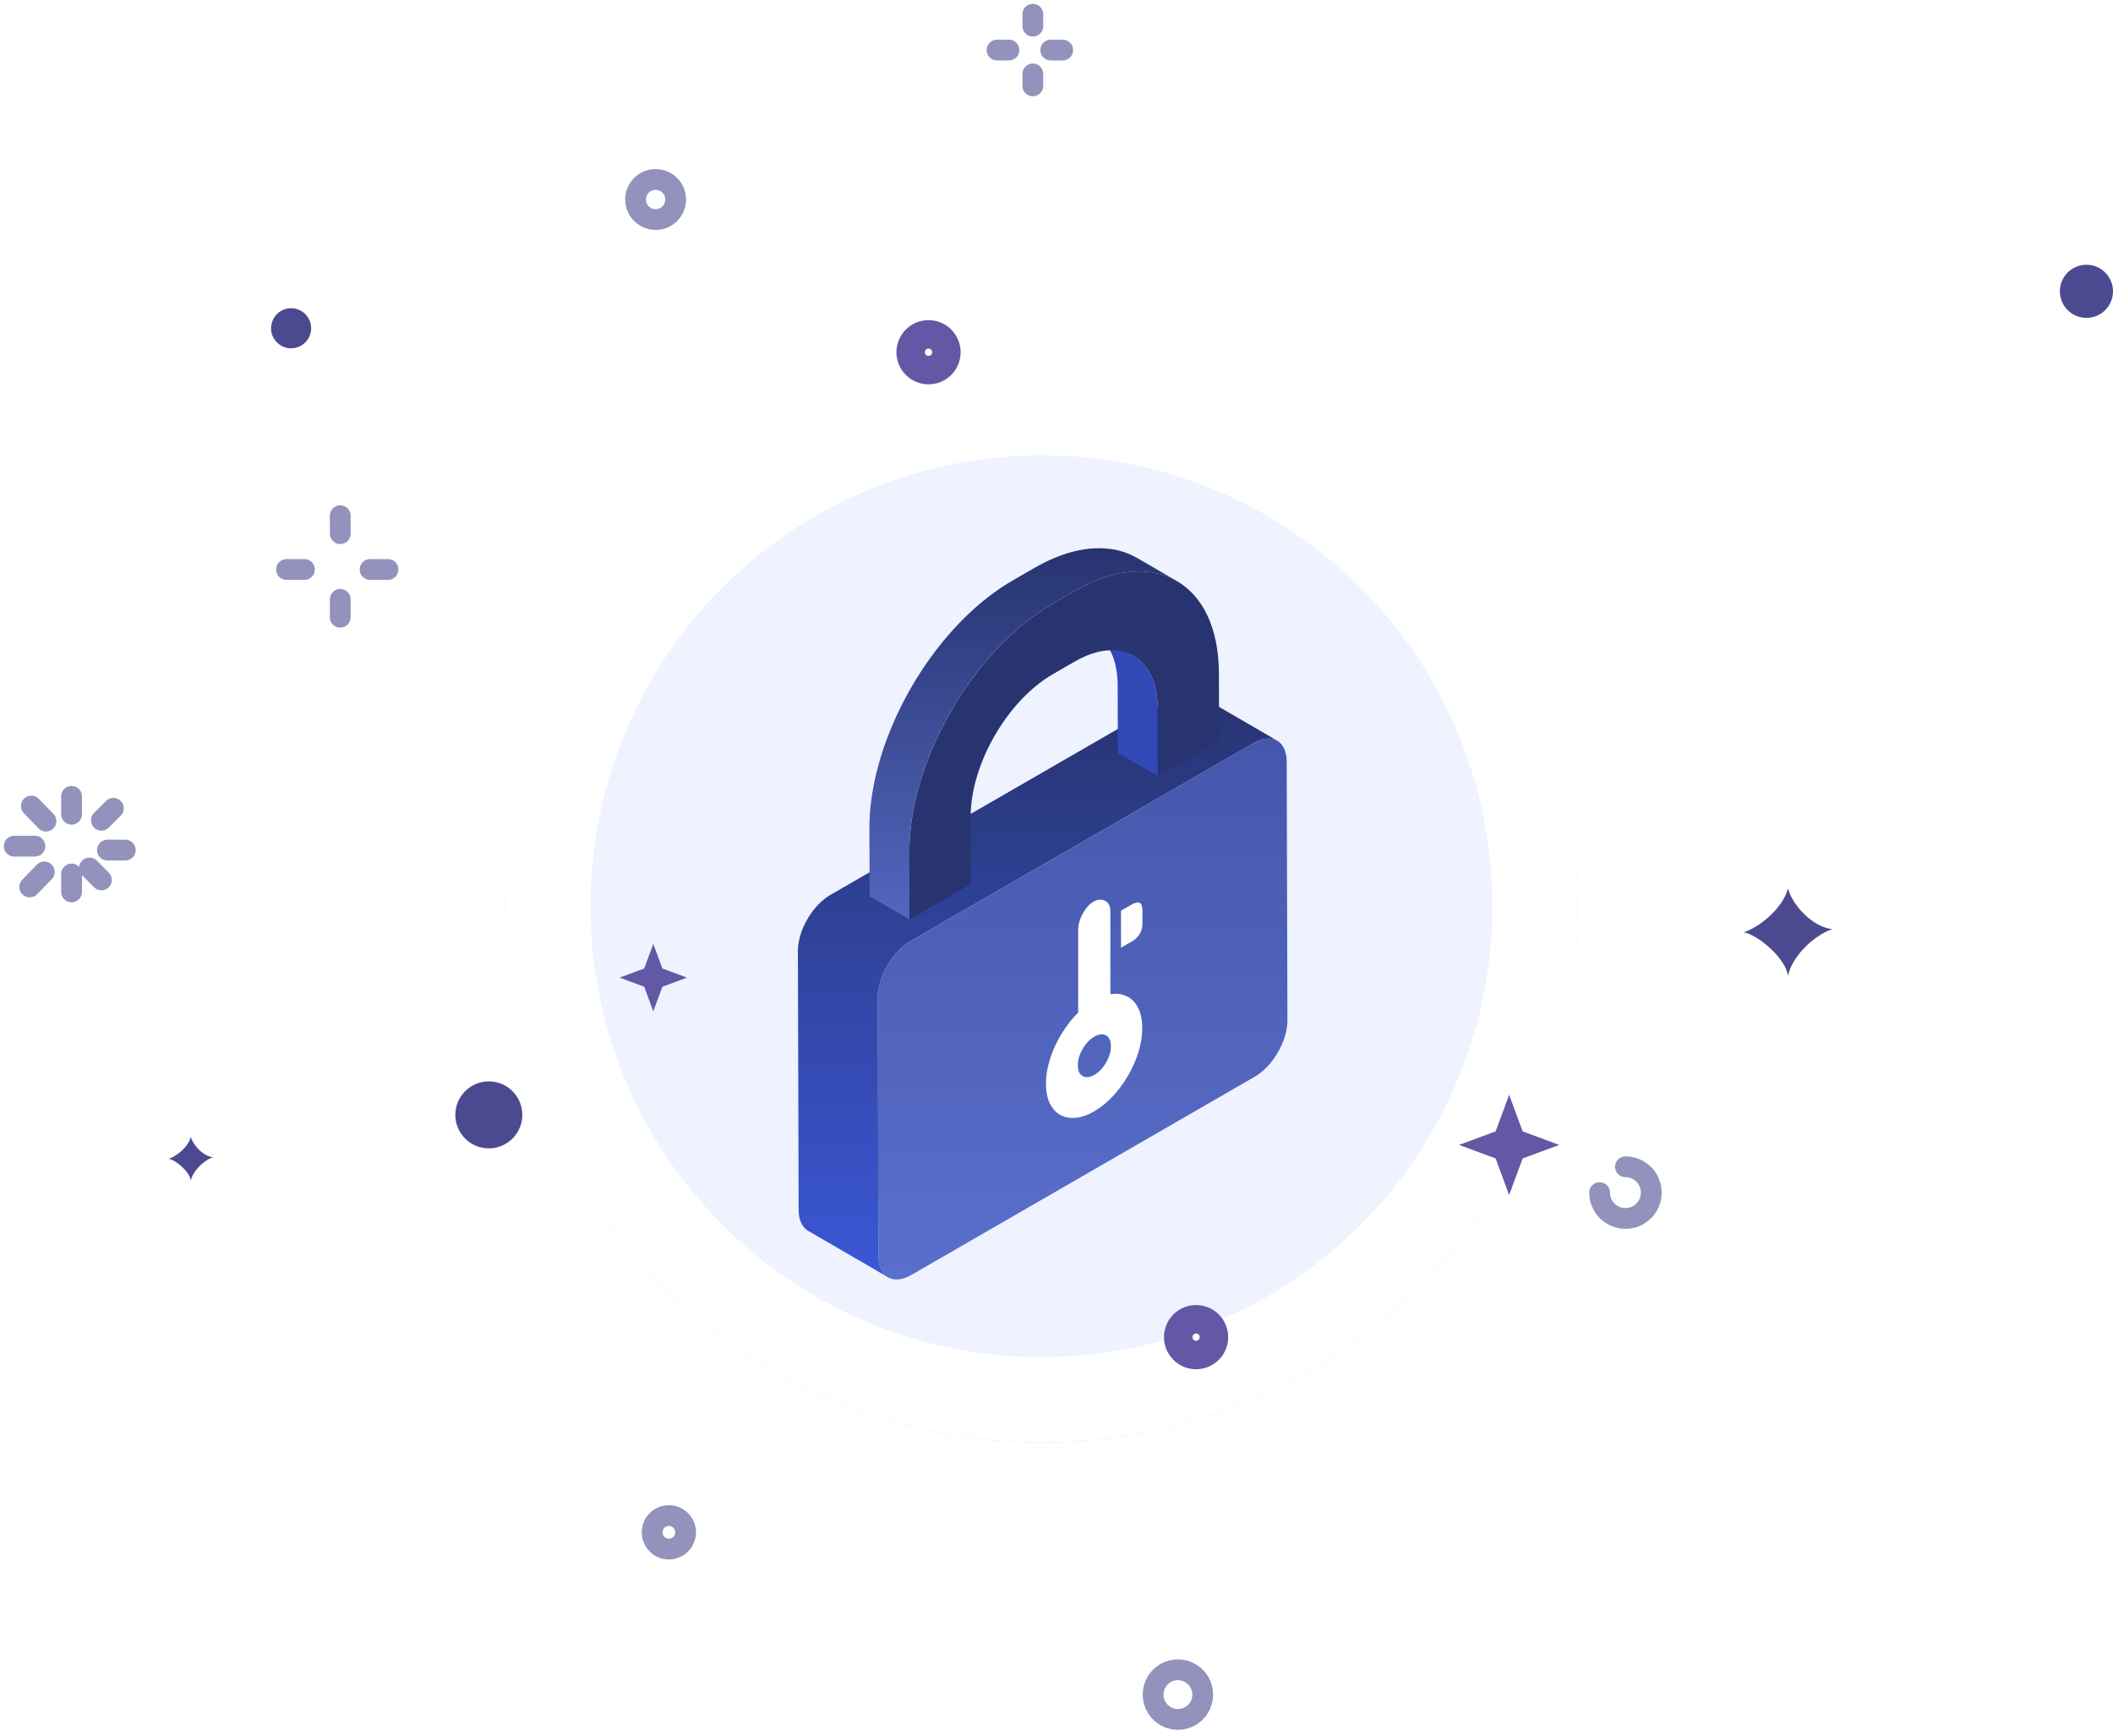 <svg width="297" height="244" viewBox="0 0 297 244" fill="none" xmlns="http://www.w3.org/2000/svg">
    <circle cx="146.378" cy="127.378" r="75.378" fill="url(#paint0_linear_12107_19796)"/>
    <circle cx="146.378" cy="127.378" r="69.378" fill="#EFF2FF" stroke="white" stroke-width="12"/>
    <circle cx="130.512" cy="49.511" r="2.512" fill="white" stroke="#6258A6" stroke-width="4"/>
    <circle cx="168.119" cy="187.95" r="2.512" fill="white" stroke="#6258A6" stroke-width="4"/>
    <g filter="url(#filter0_f_12107_19796)">
    <path d="M91.827 132.681L93.105 136.137L96.561 137.416L93.105 138.695L91.827 142.151L90.548 138.695L87.092 137.416L90.548 136.137L91.827 132.681Z" fill="#6258A6"/>
    </g>
    <path d="M212.122 153.894L214.023 159.031L219.16 160.932L214.023 162.832L212.122 167.97L210.221 162.832L205.084 160.932L210.221 159.031L212.122 153.894Z" fill="#6258A6"/>
    <path d="M176.606 104.237C176.682 104.201 176.756 104.167 176.828 104.135L176.905 104.102C176.974 104.073 177.044 104.047 177.113 104.023L177.16 104.006C177.243 103.977 177.327 103.952 177.409 103.929C177.456 103.916 177.502 103.905 177.549 103.895L177.621 103.878C177.687 103.863 177.752 103.851 177.817 103.841H177.83C177.936 103.825 178.037 103.816 178.139 103.81H178.515C178.585 103.815 178.654 103.823 178.722 103.834L178.786 103.844C178.864 103.859 178.941 103.875 179.015 103.897H179.028C179.098 103.918 179.167 103.943 179.233 103.969L179.293 103.994C179.351 104.019 179.407 104.047 179.462 104.077L179.518 104.106L168.29 97.584L168.265 97.569L168.234 97.554C168.179 97.525 168.123 97.497 168.065 97.472L168.033 97.456L168.005 97.445C167.939 97.418 167.87 97.394 167.801 97.373H167.789C167.715 97.352 167.637 97.335 167.56 97.321L167.534 97.315H167.496C167.428 97.304 167.359 97.296 167.289 97.291H166.914C166.812 97.291 166.71 97.306 166.605 97.322H166.591C166.526 97.332 166.461 97.344 166.395 97.359L166.323 97.376C166.282 97.386 166.24 97.395 166.197 97.407H166.184C166.101 97.43 166.018 97.455 165.934 97.483L165.887 97.5C165.819 97.525 165.749 97.551 165.679 97.579L165.653 97.59L165.602 97.613C165.526 97.644 165.452 97.678 165.38 97.714L165.297 97.756C165.2 97.805 165.101 97.856 165.003 97.913L116.736 125.777C116.613 125.848 116.492 125.926 116.371 126.006L116.311 126.046C116.196 126.122 116.081 126.205 115.967 126.293L115.902 126.345C115.788 126.434 115.673 126.527 115.566 126.624L115.533 126.654C115.426 126.748 115.321 126.846 115.217 126.948L115.187 126.975L115.17 126.992C115.094 127.069 115.015 127.149 114.934 127.234L114.901 127.27C114.835 127.341 114.769 127.414 114.704 127.488L114.68 127.514L114.654 127.546C114.539 127.679 114.427 127.815 114.317 127.956L114.305 127.971L114.277 128.008C114.19 128.122 114.104 128.237 114.021 128.352L113.999 128.381L113.991 128.394C113.911 128.509 113.835 128.625 113.762 128.744L113.738 128.781L113.709 128.83C113.646 128.929 113.585 129.03 113.524 129.131L113.5 129.17L113.493 129.183C113.428 129.295 113.364 129.41 113.302 129.526L113.284 129.559L113.254 129.616C113.206 129.708 113.16 129.8 113.115 129.892L113.085 129.949L113.071 129.979C113.016 130.096 112.962 130.213 112.91 130.331L112.902 130.347L112.882 130.395C112.838 130.498 112.796 130.602 112.755 130.706L112.734 130.76L112.719 130.802C112.671 130.929 112.625 131.055 112.583 131.183V131.194L112.573 131.226C112.531 131.355 112.493 131.484 112.459 131.612C112.459 131.628 112.449 131.645 112.444 131.661L112.438 131.686C112.396 131.839 112.358 131.991 112.324 132.144C112.324 132.158 112.317 132.171 112.314 132.185C112.31 132.199 112.307 132.223 112.302 132.242C112.29 132.302 112.278 132.357 112.268 132.421C112.26 132.463 112.253 132.504 112.245 132.546C112.235 132.607 112.226 132.669 112.218 132.731C112.218 132.761 112.208 132.789 112.204 132.819V132.841C112.187 132.972 112.174 133.104 112.165 133.233V133.317C112.157 133.449 112.153 133.581 112.152 133.714L112.255 170.072C112.255 171.515 112.77 172.531 113.593 173.009L124.821 179.531C123.997 179.053 123.487 178.037 123.483 176.594L123.38 140.236C123.38 140.106 123.38 139.973 123.393 139.839V139.756C123.402 139.625 123.414 139.495 123.432 139.363C123.432 139.327 123.442 139.29 123.447 139.249C123.456 139.187 123.464 139.125 123.474 139.063C123.481 139.022 123.489 138.98 123.497 138.939C123.507 138.879 123.519 138.824 123.531 138.76L123.552 138.662C123.585 138.509 123.624 138.357 123.666 138.204L123.687 138.131C123.723 138.002 123.762 137.873 123.801 137.745L123.815 137.702C123.857 137.575 123.903 137.448 123.951 137.321L123.988 137.226C124.028 137.122 124.071 137.019 124.115 136.916L124.142 136.852C124.193 136.733 124.247 136.616 124.304 136.499L124.347 136.411C124.392 136.319 124.439 136.227 124.487 136.135L124.534 136.045C124.595 135.93 124.659 135.815 124.725 135.702L124.756 135.65C124.815 135.549 124.877 135.448 124.94 135.349L124.995 135.263C125.071 135.145 125.147 135.028 125.224 134.913L125.255 134.871C125.338 134.753 125.423 134.639 125.511 134.528L125.551 134.474C125.66 134.333 125.772 134.197 125.887 134.064L125.938 134.006C126.003 133.929 126.068 133.857 126.134 133.788L126.168 133.752C126.244 133.669 126.323 133.589 126.403 133.51L126.45 133.466C126.554 133.364 126.659 133.266 126.766 133.172L126.799 133.142C126.914 133.044 127.028 132.953 127.136 132.863L127.201 132.811C127.313 132.725 127.428 132.642 127.544 132.564L127.605 132.524C127.725 132.444 127.847 132.366 127.97 132.295L176.228 104.436C176.327 104.379 176.425 104.322 176.522 104.278L176.606 104.237Z" fill="url(#paint1_linear_12107_19796)"/>
    <path d="M176.227 104.436C178.777 102.964 180.848 104.135 180.856 107.048L180.959 143.406C180.967 146.321 178.91 149.875 176.36 151.346L128.095 179.213C125.547 180.684 123.474 179.514 123.466 176.601L123.363 140.243C123.355 137.329 125.414 133.773 127.962 132.303L176.227 104.436Z" fill="url(#paint2_linear_12107_19796)"/>
    <path d="M162.712 99.614C162.702 95.964 161.407 93.392 159.325 92.176L153.711 88.914C155.795 90.124 157.088 92.69 157.098 96.352L157.124 105.83L162.738 109.092L162.712 99.614Z" fill="#3149B7"/>
    <path d="M151.873 82.622C152.035 82.536 152.197 82.453 152.358 82.372L152.527 82.287C152.737 82.183 152.946 82.084 153.153 81.988L153.25 81.945C153.428 81.865 153.605 81.788 153.781 81.716L153.981 81.632C154.102 81.583 154.223 81.535 154.343 81.488L154.548 81.409C154.678 81.36 154.809 81.313 154.939 81.267L155.103 81.209C155.286 81.147 155.469 81.087 155.651 81.031L155.729 81.008C155.881 80.96 156.036 80.915 156.193 80.873L156.46 80.803L156.653 80.754C156.752 80.73 156.849 80.708 156.946 80.686L157.117 80.647C157.231 80.622 157.346 80.599 157.467 80.578L157.581 80.556C157.734 80.528 157.885 80.502 158.033 80.479C158.262 80.444 158.491 80.416 158.711 80.393L158.846 80.379C159.064 80.359 159.28 80.343 159.494 80.333H159.615C159.788 80.326 159.96 80.323 160.13 80.323H160.244C160.439 80.323 160.632 80.33 160.823 80.344L160.955 80.353C161.107 80.364 161.257 80.377 161.405 80.393L161.528 80.407C161.707 80.428 161.885 80.454 162.06 80.484L162.175 80.504C162.314 80.529 162.453 80.557 162.59 80.588L162.727 80.619C162.896 80.659 163.063 80.701 163.226 80.748L163.258 80.758C163.412 80.803 163.563 80.852 163.716 80.904L163.85 80.952C163.98 80.999 164.109 81.049 164.237 81.1L164.328 81.137C164.481 81.202 164.633 81.271 164.786 81.344L164.9 81.399C165.02 81.459 165.138 81.521 165.255 81.586C165.317 81.62 165.379 81.652 165.439 81.687L159.812 78.417L159.697 78.353L159.624 78.315C159.507 78.25 159.389 78.188 159.269 78.129L159.155 78.074C159.002 77.997 158.85 77.928 158.697 77.867L158.674 77.856L158.606 77.83C158.478 77.778 158.349 77.728 158.219 77.681L158.084 77.633C157.934 77.582 157.783 77.532 157.626 77.488L157.6 77.48C157.435 77.432 157.268 77.389 157.101 77.35L156.962 77.32C156.825 77.289 156.687 77.261 156.547 77.236L156.468 77.22H156.436C156.261 77.19 156.083 77.165 155.904 77.143L155.78 77.13C155.628 77.114 155.478 77.1 155.331 77.09L155.246 77.082H155.199C155.008 77.07 154.815 77.063 154.62 77.061H154.506C154.335 77.061 154.164 77.064 153.991 77.07H153.869C153.655 77.08 153.439 77.096 153.222 77.117L153.087 77.131C152.858 77.155 152.637 77.182 152.409 77.217H152.402C152.255 77.24 152.107 77.265 151.957 77.292L151.843 77.314C151.728 77.337 151.614 77.359 151.493 77.384L151.322 77.423C151.225 77.444 151.128 77.466 151.029 77.49L150.836 77.539L150.621 77.594L150.569 77.609C150.417 77.652 150.262 77.697 150.105 77.744L150.027 77.767C149.845 77.823 149.663 77.882 149.479 77.946L149.315 78.004C149.185 78.05 149.054 78.097 148.924 78.146L148.719 78.225C148.598 78.271 148.478 78.319 148.357 78.369L148.243 78.415L148.156 78.453C147.98 78.529 147.803 78.605 147.625 78.681L147.528 78.725C147.32 78.82 147.112 78.92 146.902 79.023L146.732 79.108C146.571 79.189 146.41 79.273 146.247 79.359L146.063 79.457C145.85 79.572 145.637 79.686 145.422 79.814L142.343 81.592C142.075 81.747 141.81 81.908 141.542 82.073L141.406 82.158C141.152 82.317 140.901 82.481 140.65 82.65L140.504 82.749C140.249 82.923 139.994 83.102 139.741 83.285L139.679 83.331C139.435 83.509 139.192 83.692 138.95 83.879L138.836 83.966C138.591 84.156 138.347 84.352 138.106 84.552L137.961 84.666C137.72 84.867 137.479 85.073 137.239 85.282L137.143 85.366C136.914 85.571 136.685 85.779 136.457 85.99L136.378 86.063C136.142 86.284 135.908 86.508 135.676 86.736L135.603 86.807L135.518 86.892C135.398 87.011 135.278 87.132 135.158 87.254L134.995 87.419C134.824 87.596 134.653 87.775 134.483 87.955L134.475 87.963C134.308 88.141 134.142 88.32 133.978 88.502L133.817 88.681L133.473 89.066L133.391 89.159L133.332 89.228C133.086 89.511 132.843 89.799 132.604 90.09L132.5 90.217C132.259 90.511 132.021 90.809 131.787 91.111L131.749 91.158L131.681 91.247C131.479 91.508 131.279 91.773 131.082 92.04L131.06 92.07C130.859 92.343 130.66 92.618 130.465 92.896L130.4 92.986L130.352 93.056C130.176 93.307 130.003 93.56 129.832 93.815L129.743 93.95C129.59 94.178 129.441 94.407 129.296 94.636L129.228 94.739L129.191 94.798C129.034 95.046 128.878 95.295 128.723 95.546L128.63 95.7C128.501 95.912 128.374 96.125 128.249 96.339L128.18 96.453L128.138 96.528C127.993 96.776 127.85 97.027 127.71 97.278L127.649 97.393C127.527 97.613 127.406 97.835 127.287 98.057L127.228 98.171L127.175 98.273C127.053 98.502 126.933 98.734 126.815 98.969L126.777 99.043C126.648 99.298 126.521 99.554 126.397 99.811L126.356 99.894L126.298 100.018C126.197 100.228 126.098 100.438 126.001 100.648L125.921 100.822C125.803 101.081 125.688 101.341 125.578 101.602L125.555 101.652L125.506 101.766C125.41 101.988 125.317 102.209 125.225 102.431L125.142 102.634C125.033 102.901 124.927 103.168 124.824 103.435L124.812 103.463L124.78 103.549C124.685 103.799 124.592 104.05 124.501 104.301L124.43 104.499C124.33 104.778 124.233 105.058 124.139 105.338L124.127 105.374L124.099 105.46C124.006 105.741 123.917 106.022 123.83 106.303L123.785 106.452C123.694 106.751 123.607 107.05 123.524 107.349C123.516 107.378 123.507 107.407 123.499 107.435C123.491 107.464 123.483 107.496 123.475 107.527C123.382 107.866 123.293 108.205 123.209 108.544C123.198 108.591 123.187 108.637 123.176 108.684C123.091 109.034 123.01 109.384 122.936 109.734V109.754C122.923 109.811 122.913 109.868 122.901 109.925C122.869 110.082 122.836 110.239 122.806 110.395C122.79 110.479 122.775 110.564 122.759 110.647C122.733 110.786 122.708 110.925 122.684 111.064C122.668 111.154 122.653 111.245 122.638 111.334C122.616 111.466 122.595 111.597 122.574 111.729C122.56 111.822 122.545 111.915 122.532 112.008C122.513 112.137 122.494 112.267 122.477 112.396C122.47 112.447 122.462 112.499 122.455 112.549C122.455 112.579 122.449 112.607 122.445 112.637C122.407 112.929 122.374 113.219 122.345 113.509C122.345 113.551 122.337 113.594 122.334 113.636C122.309 113.904 122.287 114.171 122.268 114.437C122.268 114.486 122.26 114.537 122.258 114.586C122.24 114.872 122.226 115.157 122.216 115.441V115.624C122.208 115.914 122.202 116.205 122.203 116.493L122.23 125.972L127.843 129.234L127.821 119.754C127.821 119.465 127.821 119.176 127.833 118.884V118.701C127.843 118.417 127.857 118.132 127.876 117.846C127.876 117.797 127.882 117.746 127.886 117.697C127.904 117.431 127.926 117.164 127.951 116.896C127.951 116.854 127.958 116.812 127.963 116.769C127.991 116.479 128.025 116.189 128.062 115.897C128.072 115.817 128.083 115.737 128.094 115.656C128.112 115.526 128.13 115.397 128.149 115.268C128.163 115.175 128.177 115.082 128.191 114.989C128.212 114.857 128.233 114.725 128.255 114.594C128.27 114.503 128.285 114.413 128.301 114.324C128.325 114.185 128.352 114.047 128.377 113.907C128.393 113.824 128.408 113.739 128.424 113.656C128.455 113.499 128.487 113.342 128.519 113.185C128.532 113.121 128.544 113.058 128.558 112.994C128.632 112.644 128.713 112.294 128.798 111.944L128.831 111.804C128.915 111.465 129.003 111.126 129.097 110.787L129.146 110.609C129.23 110.31 129.317 110.011 129.407 109.712L129.452 109.564C129.539 109.282 129.629 109.001 129.721 108.72L129.761 108.597C129.855 108.317 129.952 108.037 130.052 107.758L130.123 107.56C130.214 107.309 130.307 107.058 130.402 106.808L130.446 106.694C130.549 106.426 130.655 106.159 130.764 105.893L130.847 105.69C130.939 105.468 131.032 105.247 131.128 105.025L131.2 104.857C131.313 104.597 131.427 104.337 131.543 104.078L131.623 103.904C131.72 103.693 131.819 103.483 131.919 103.273L132.019 103.066C132.143 102.809 132.27 102.553 132.399 102.298L132.437 102.224C132.555 101.995 132.675 101.763 132.797 101.528L132.912 101.317C133.031 101.095 133.151 100.873 133.273 100.653L133.334 100.539C133.474 100.287 133.617 100.037 133.762 99.788L133.876 99.598C134.001 99.384 134.128 99.171 134.257 98.959L134.351 98.805C134.504 98.554 134.66 98.305 134.819 98.057L134.923 97.895C135.07 97.666 135.22 97.438 135.371 97.209L135.46 97.074C135.631 96.819 135.804 96.566 135.979 96.315L136.094 96.154C136.29 95.876 136.488 95.6 136.689 95.327L136.711 95.298C136.907 95.031 137.107 94.766 137.31 94.505L137.416 94.368C137.65 94.063 137.887 93.765 138.128 93.475L138.233 93.348C138.472 93.057 138.715 92.77 138.96 92.486L139.102 92.324C139.215 92.195 139.33 92.067 139.446 91.939L139.607 91.76C139.772 91.578 139.937 91.398 140.103 91.221L140.111 91.213C140.281 91.032 140.452 90.853 140.624 90.677L140.787 90.512C140.906 90.39 141.027 90.269 141.147 90.15L141.305 89.994C141.534 89.765 141.768 89.541 142.006 89.321L142.085 89.248C142.314 89.037 142.543 88.829 142.772 88.624L142.868 88.54C143.107 88.33 143.348 88.124 143.59 87.924L143.734 87.809C143.976 87.61 144.219 87.415 144.464 87.224L144.579 87.136C144.821 86.95 145.064 86.767 145.308 86.588L145.37 86.543C145.622 86.36 145.876 86.181 146.133 86.007L146.279 85.908C146.529 85.739 146.781 85.575 147.034 85.415L147.171 85.331C147.435 85.166 147.7 85.005 147.972 84.85L151.051 83.072C151.265 82.948 151.479 82.831 151.692 82.715L151.873 82.622Z" fill="url(#paint3_linear_12107_19796)"/>
    <path d="M151.048 83.076C162.196 76.641 171.292 81.825 171.329 94.634L171.355 104.112L162.74 109.086L162.712 99.614C162.692 92.265 157.471 89.291 151.076 92.983L147.997 94.761C141.602 98.453 136.416 107.436 136.439 114.786L136.466 124.264L127.848 129.24L127.82 119.753C127.783 106.944 136.823 91.29 147.969 84.852L151.048 83.076Z" fill="#273470"/>
    <g clip-path="url(#clip0_12107_19796)">
    <path d="M156.075 139.743C156.733 139.641 157.335 139.673 157.881 139.84C158.427 140.007 158.9 140.294 159.302 140.702C159.703 141.11 160.012 141.636 160.229 142.28C160.445 142.924 160.554 143.664 160.554 144.498C160.554 145.592 160.377 146.713 160.024 147.863C159.671 149.012 159.185 150.117 158.567 151.179C157.949 152.24 157.23 153.211 156.412 154.092C155.593 154.972 154.718 155.681 153.787 156.219C152.856 156.756 151.981 157.058 151.162 157.123C150.343 157.187 149.624 157.046 149.006 156.699C148.388 156.351 147.903 155.806 147.549 155.065C147.196 154.323 147.02 153.406 147.02 152.312C147.02 151.459 147.132 150.583 147.357 149.684C147.581 148.785 147.895 147.9 148.296 147.028C148.697 146.157 149.175 145.32 149.729 144.519C150.283 143.717 150.889 142.987 151.547 142.329V130.649C151.547 130.316 151.599 129.961 151.704 129.586C151.808 129.21 151.956 128.842 152.149 128.48C152.342 128.119 152.571 127.783 152.835 127.472C153.1 127.162 153.385 126.918 153.69 126.742C153.995 126.566 154.292 126.474 154.581 126.464C154.87 126.455 155.127 126.511 155.352 126.631C155.577 126.752 155.753 126.932 155.882 127.173C156.01 127.414 156.075 127.702 156.075 128.035V139.743ZM153.835 151.074C154.477 150.704 155.023 150.129 155.472 149.35C155.922 148.572 156.147 147.802 156.147 147.042C156.147 146.301 155.922 145.8 155.472 145.541C155.023 145.281 154.477 145.337 153.835 145.707C153.177 146.087 152.623 146.667 152.173 147.445C151.724 148.224 151.499 148.984 151.499 149.726C151.499 150.486 151.724 150.996 152.173 151.255C152.623 151.515 153.177 151.454 153.835 151.074ZM159.037 127.159C160.064 126.566 160.578 126.826 160.578 127.938V129.746C160.578 130.394 160.437 130.925 160.157 131.338C159.876 131.75 159.566 132.054 159.229 132.248L157.568 133.208V128.008L159.037 127.159Z" fill="white"/>
    </g>
    <path d="M10.06 111.937V114.455" stroke="#9392BD" stroke-width="2.921" stroke-linecap="round"/>
    <path d="M4.406 113.301L6.464 115.419" stroke="#9392BD" stroke-width="2.921" stroke-linecap="round"/>
    <path d="M2 118.938H4.909" stroke="#9392BD" stroke-width="2.921" stroke-linecap="round"/>
    <path d="M4.17 124.676L6.227 122.558" stroke="#9392BD" stroke-width="2.921" stroke-linecap="round"/>
    <path d="M10.06 125.364V122.847" stroke="#9392BD" stroke-width="2.921" stroke-linecap="round"/>
    <path d="M14.257 123.686L12.578 122.007" stroke="#9392BD" stroke-width="2.921" stroke-linecap="round"/>
    <path d="M17.613 119.49H15.096" stroke="#9392BD" stroke-width="2.921" stroke-linecap="round"/>
    <path d="M15.936 113.615L14.258 115.294" stroke="#9392BD" stroke-width="2.921" stroke-linecap="round"/>
    <path d="M145.174 2V3.678" stroke="#9392BD" stroke-width="2.921" stroke-linecap="round"/>
    <path d="M140.139 7.035H141.817" stroke="#9392BD" stroke-width="2.921" stroke-linecap="round"/>
    <path d="M145.174 12.07V10.392" stroke="#9392BD" stroke-width="2.921" stroke-linecap="round"/>
    <path d="M149.37 7.035H147.691" stroke="#9392BD" stroke-width="2.921" stroke-linecap="round"/>
    <path d="M47.826 72.494V75.011" stroke="#9392BD" stroke-width="2.921" stroke-linecap="round"/>
    <path d="M40.273 80.047H42.791" stroke="#9392BD" stroke-width="2.921" stroke-linecap="round"/>
    <path d="M47.826 86.76V84.243" stroke="#9392BD" stroke-width="2.921" stroke-linecap="round"/>
    <path d="M54.539 80.047H52.022" stroke="#9392BD" stroke-width="2.921" stroke-linecap="round"/>
    <path d="M228.47 164.001C230.476 164.001 232.102 165.628 232.102 167.634C232.102 169.641 230.476 171.267 228.47 171.267C226.464 171.267 224.838 169.641 224.838 167.634" stroke="#9392BD" stroke-width="2.921" stroke-linecap="round"/>
    <path fill-rule="evenodd" clip-rule="evenodd" d="M245.092 131.04C247.248 130.367 250.554 127.73 251.319 124.892C252.013 127.401 254.922 130.367 257.547 130.592C254.592 131.638 251.768 134.746 251.319 137.187C251.014 134.699 247.107 131.403 245.092 131.04Z" fill="#4B4A91"/>
    <path fill-rule="evenodd" clip-rule="evenodd" d="M23.717 162.882C24.796 162.545 26.448 161.227 26.83 159.808C27.177 161.062 28.631 162.545 29.944 162.658C28.467 163.18 27.055 164.735 26.83 165.955C26.678 164.711 24.724 163.063 23.717 162.882Z" fill="#4B4A91"/>
    <path fill-rule="evenodd" clip-rule="evenodd" d="M43.734 46.14C43.734 47.696 42.473 48.957 40.918 48.957C39.362 48.957 38.102 47.696 38.102 46.14C38.102 44.584 39.362 43.323 40.918 43.323C42.473 43.323 43.734 44.584 43.734 46.14Z" fill="#4B4A91"/>
    <path fill-rule="evenodd" clip-rule="evenodd" d="M73.415 156.708C73.415 159.309 71.307 161.417 68.708 161.417C66.108 161.417 64 159.309 64 156.708C64 154.108 66.108 152 68.708 152C71.307 152 73.415 154.108 73.415 156.708Z" fill="#4B4A91"/>
    <path fill-rule="evenodd" clip-rule="evenodd" d="M297 40.947C297 43.01 295.329 44.682 293.267 44.682C291.205 44.682 289.533 43.01 289.533 40.947C289.533 38.884 291.205 37.212 293.267 37.212C295.329 37.212 297 38.884 297 40.947Z" fill="#4B4A91"/>
    <path fill-rule="evenodd" clip-rule="evenodd" d="M96.369 215.385C96.369 216.685 95.316 217.739 94.015 217.739C92.716 217.739 91.662 216.685 91.662 215.385C91.662 214.084 92.716 213.03 94.015 213.03C95.316 213.03 96.369 214.084 96.369 215.385Z" stroke="#9392BD" stroke-width="2.921" stroke-linecap="round"/>
    <path fill-rule="evenodd" clip-rule="evenodd" d="M94.969 28.042C94.969 29.598 93.708 30.859 92.152 30.859C90.597 30.859 89.336 29.598 89.336 28.042C89.336 26.486 90.597 25.225 92.152 25.225C93.708 25.225 94.969 26.486 94.969 28.042Z" stroke="#9392BD" stroke-width="2.921" stroke-linecap="round"/>
    <path fill-rule="evenodd" clip-rule="evenodd" d="M166.807 241.457C165.008 242.142 162.994 241.238 162.309 239.439C161.624 237.638 162.528 235.623 164.328 234.939C166.127 234.254 168.141 235.158 168.826 236.958C169.511 238.758 168.607 240.773 166.807 241.457Z" stroke="#9392BD" stroke-width="2.921" stroke-linecap="round"/>
    <defs>
    <filter id="filter0_f_12107_19796" x="83.092" y="128.681" width="17.469" height="17.47" filterUnits="userSpaceOnUse" color-interpolation-filters="sRGB">
    <feFlood flood-opacity="0" result="BackgroundImageFix"/>
    <feBlend mode="normal" in="SourceGraphic" in2="BackgroundImageFix" result="shape"/>
    <feGaussianBlur stdDeviation="2" result="effect1_foregroundBlur_12107_19796"/>
    </filter>
    <linearGradient id="paint0_linear_12107_19796" x1="146.378" y1="52" x2="146.378" y2="202.757" gradientUnits="userSpaceOnUse">
    <stop stop-color="#EFF2FF"/>
    <stop offset="1" stop-color="#C8D2FF"/>
    </linearGradient>
    <linearGradient id="paint1_linear_12107_19796" x1="145.835" y1="97.291" x2="145.835" y2="179.531" gradientUnits="userSpaceOnUse">
    <stop stop-color="#273470"/>
    <stop offset="1" stop-color="#3B57D7"/>
    </linearGradient>
    <linearGradient id="paint2_linear_12107_19796" x1="152.161" y1="103.8" x2="152.161" y2="179.848" gradientUnits="userSpaceOnUse">
    <stop stop-color="#4557AC"/>
    <stop offset="1" stop-color="#5A6FCC"/>
    </linearGradient>
    <linearGradient id="paint3_linear_12107_19796" x1="143.821" y1="77.061" x2="143.821" y2="129.234" gradientUnits="userSpaceOnUse">
    <stop stop-color="#273470"/>
    <stop offset="1" stop-color="#5366BF"/>
    </linearGradient>
    <clipPath id="clip0_12107_19796">
    <rect width="29.532" height="29.532" fill="white" transform="matrix(0.866 -0.5 0 1 140.832 134.166)"/>
    </clipPath>
    </defs>
    </svg>